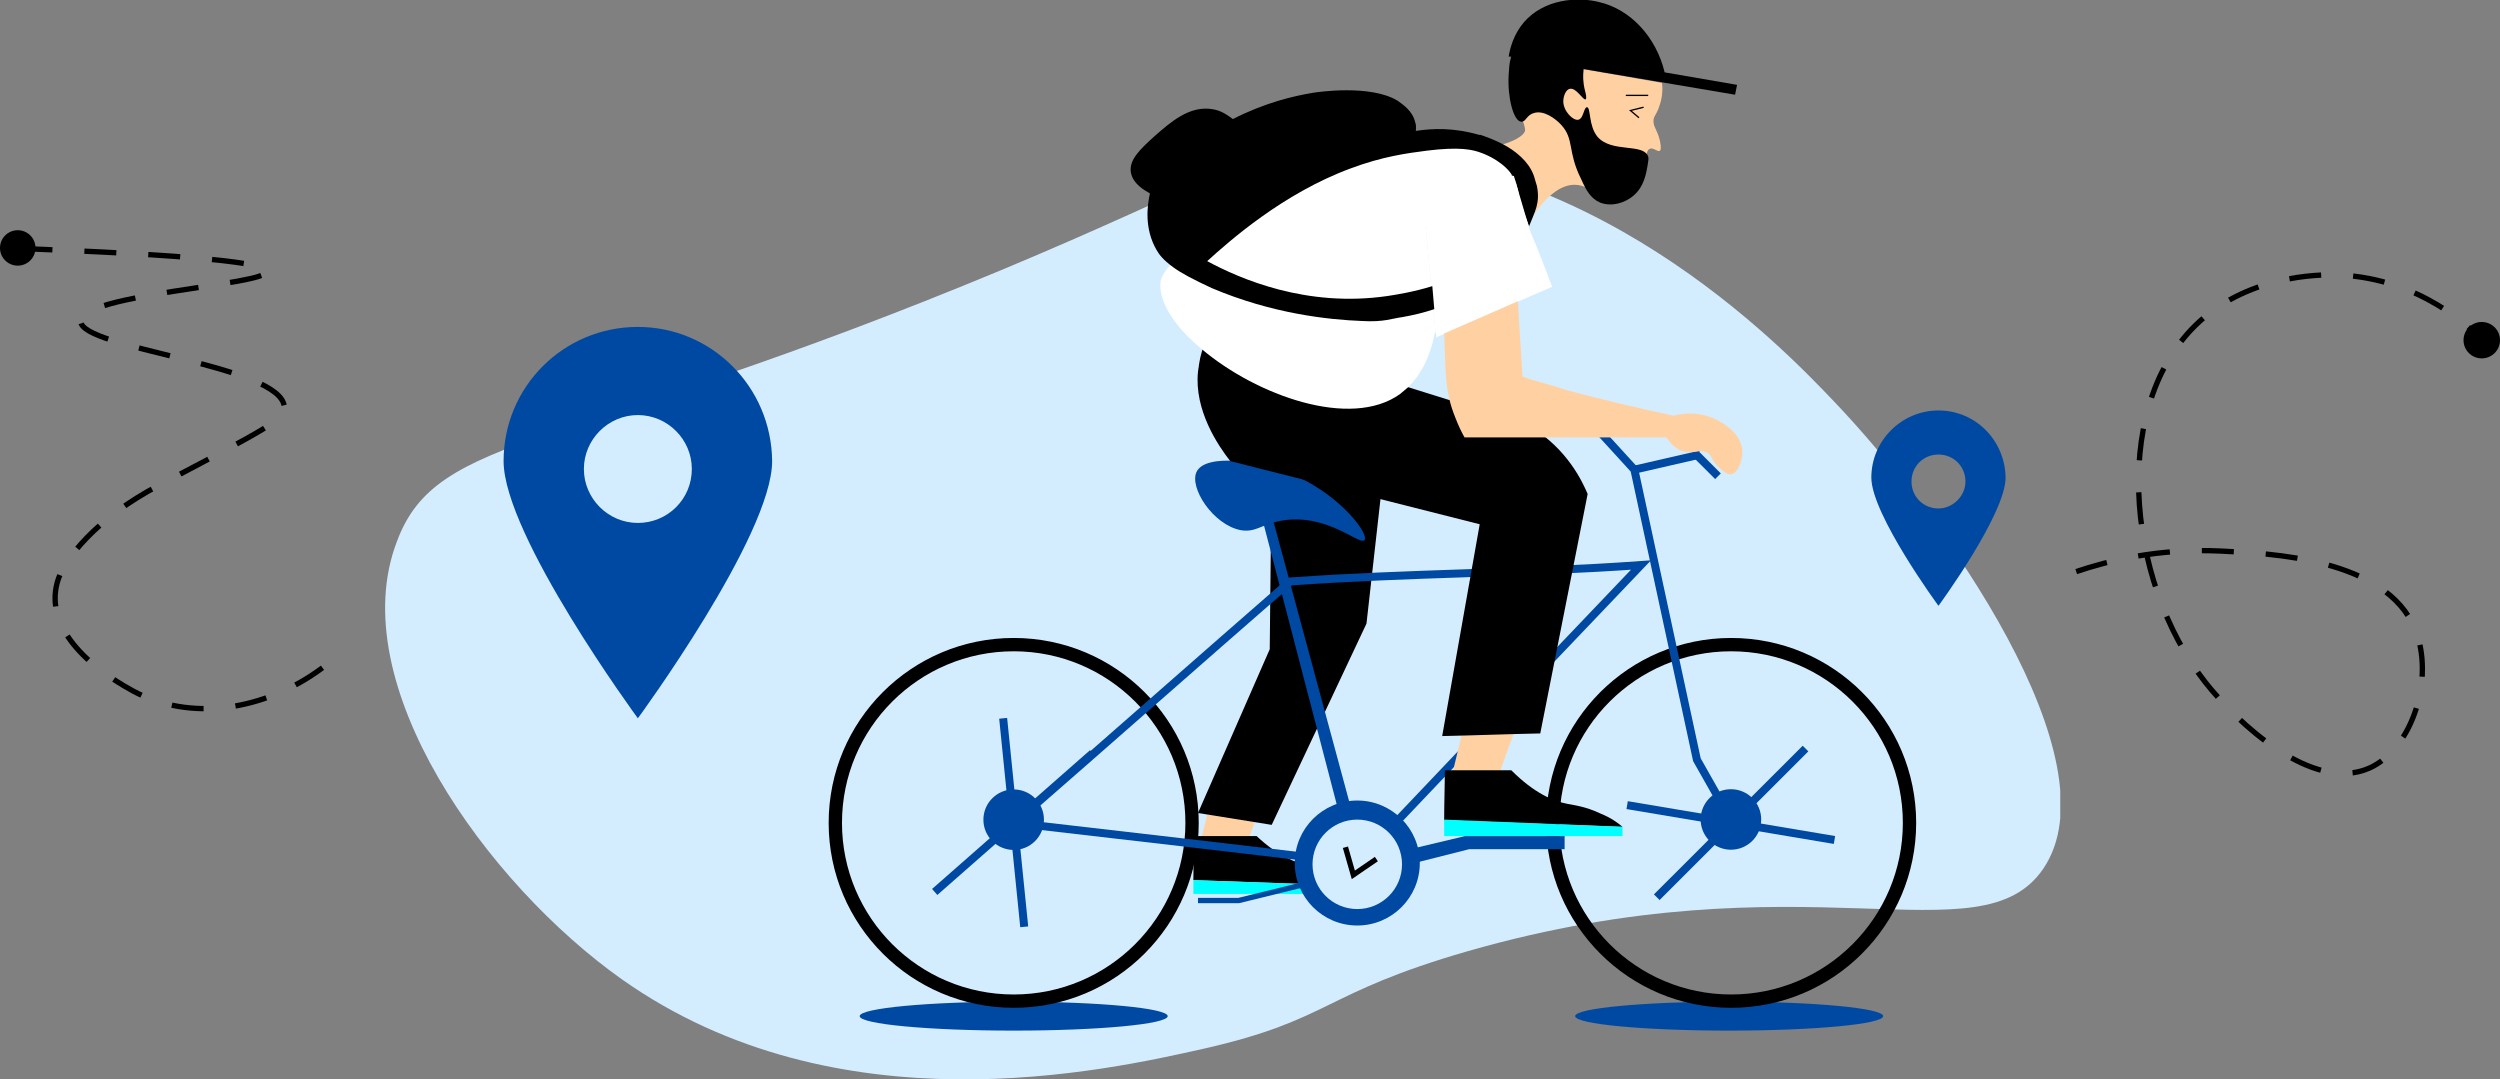 <svg width="938" height="405" viewBox="0 0 938 405" fill="none" xmlns="http://www.w3.org/2000/svg">
<rect x="0" y="0" width="938" height="405" fill="#808080" stroke="none"/>
<g clip-path="url(#clip0)">
<path d="M376.633 100.941C455.66 67.87 462.575 58.738 495.42 57.257C594.697 52.815 669.031 130.557 688.046 150.548C729.288 193.738 794.238 285.548 766.579 326.023C742.871 360.575 677.427 320.594 550.738 356.873C495.914 372.669 499.618 382.54 451.955 393.4C414.665 401.791 314.153 424.497 233.398 367.486C182.772 331.7 128.441 256.425 148.939 203.116C164.25 161.901 210.184 170.292 376.633 100.941Z" fill="#D3EDFF"/>
<path d="M380.338 386.685C412.253 386.685 438.126 384.255 438.126 381.256C438.126 378.257 412.253 375.826 380.338 375.826C348.422 375.826 322.55 378.257 322.55 381.256C322.55 384.255 348.422 386.685 380.338 386.685Z" fill="#0049A2"/>
<path d="M648.78 386.685C680.696 386.685 706.568 384.255 706.568 381.256C706.568 378.257 680.696 375.826 648.78 375.826C616.865 375.826 590.992 378.257 590.992 381.256C590.992 384.255 616.865 386.685 648.78 386.685Z" fill="#0049A2"/>
<path d="M649.521 375.631C686.483 375.631 716.447 345.687 716.447 308.748C716.447 271.81 686.483 241.865 649.521 241.865C612.559 241.865 582.596 271.81 582.596 308.748C582.596 345.687 612.559 375.631 649.521 375.631Z" stroke="black" stroke-width="5" stroke-miterlimit="10"/>
<path d="M677.428 280.859L621.615 336.636" stroke="#0049A2" stroke-width="3" stroke-miterlimit="10"/>
<path d="M688.294 315.164L610.502 302.084" stroke="#0049A2" stroke-width="3" stroke-miterlimit="10"/>
<path d="M650.509 309.489L636.679 285.056L613.218 176.217L597.66 159.188" stroke="#0049A2" stroke-width="3" stroke-miterlimit="10"/>
<path d="M456.154 292.952L450.474 315.411H468.255L478.627 286.535L456.154 292.952Z" fill="#FFD1A2"/>
<path d="M510.484 332.44L447.757 330.219C447.757 324.79 448.004 319.113 448.004 313.684H471.465C479.614 321.334 486.282 323.802 491.221 324.79C493.444 325.283 497.642 325.777 503.075 327.998C506.286 329.479 509.002 331.206 510.484 332.44Z" fill="black"/>
<path d="M510.484 332.442V335.404H447.757V330.221L510.484 332.442Z" fill="#00FFFF"/>
<path d="M507.273 323.802L549.75 313.684H587.041V318.62H551.232L507.273 329.726V323.802Z" fill="#0049A2"/>
<path d="M509.249 344.535C520.706 344.535 529.994 335.253 529.994 323.804C529.994 312.354 520.706 303.072 509.249 303.072C497.792 303.072 488.505 312.354 488.505 323.804C488.505 335.253 497.792 344.535 509.249 344.535Z" stroke="#0049A2" stroke-width="2" stroke-miterlimit="10"/>
<path d="M508.014 327.258L464.797 337.87H449.485" stroke="#0049A2" stroke-width="2" stroke-miterlimit="10"/>
<path d="M477.145 172.76L476.404 243.592L449.485 305.045L477.145 309.488L512.706 233.967L520.362 165.85L477.145 172.76Z" fill="black"/>
<path d="M448.992 176.956C452.449 170.046 473.194 172.514 487.517 179.178C503.569 186.828 513.695 200.403 511.966 202.624C510.237 204.845 498.383 192.752 481.59 195.22C473.441 196.454 471.465 199.909 465.538 198.922C455.166 196.947 446.028 182.88 448.992 176.956Z" fill="#0049A2"/>
<path d="M477.886 195.961L512.46 323.804H507.274L473.935 195.961H477.886Z" fill="#0049A2"/>
<path d="M613.218 176.215L637.914 170.539" stroke="#0049A2" stroke-width="3" stroke-miterlimit="10"/>
<path d="M380.338 375.631C417.299 375.631 447.263 345.687 447.263 308.748C447.263 271.81 417.299 241.865 380.338 241.865C343.376 241.865 313.412 271.81 313.412 308.748C313.412 345.687 343.376 375.631 380.338 375.631Z" stroke="black" stroke-width="5" stroke-miterlimit="10"/>
<path d="M376.386 269.508L384.288 347.744" stroke="#0049A2" stroke-width="3" stroke-miterlimit="10"/>
<path d="M409.972 282.588L350.702 334.663" stroke="#0049A2" stroke-width="3" stroke-miterlimit="10"/>
<path d="M509.249 323.803C545.798 285.302 579.138 250.256 615.687 212.002C570.741 215.21 529.005 214.964 484.059 218.172C449.485 248.282 415.158 278.638 380.584 308.748C423.308 313.684 466.278 318.62 509.249 323.803Z" stroke="#0049A2" stroke-width="3" stroke-miterlimit="10"/>
<path d="M582.348 107.605L569.26 113.281L541.6 125.375L538.884 126.609C538.884 126.115 538.884 125.375 538.637 124.881C538.39 121.673 537.896 118.464 537.649 115.256C537.402 112.294 537.155 109.579 536.908 106.618C536.167 99.707 535.673 92.55 534.933 85.64C545.552 79.47 555.924 73.053 566.296 66.883C567.531 69.598 568.519 72.559 569.507 75.274C569.507 75.274 569.507 75.274 569.507 75.521C570.741 78.482 571.729 81.197 572.964 84.159C576.421 91.81 579.385 99.707 582.348 107.605Z" fill="white"/>
<path d="M550.245 268.272L544.812 290.731H562.345L572.718 261.855L550.245 268.272Z" fill="#FFD1A2"/>
<path d="M455.907 125.128C450.721 127.35 449.98 136.234 449.486 139.443C448.004 154.004 457.142 167.331 461.587 173.008C492.703 180.905 524.067 188.803 555.184 196.701C550.491 223.108 545.799 249.763 541.107 276.17C553.455 275.924 565.556 275.43 577.904 275.183C583.831 245.32 589.758 215.211 595.685 185.348C593.709 180.659 588.029 168.565 574.693 160.421C566.544 155.485 558.888 153.757 553.949 153.264C549.751 152.03 470.971 127.103 460.352 124.882C459.611 124.635 457.882 124.388 455.907 125.128Z" fill="black"/>
<path d="M573.458 8.639C576.174 8.639 578.644 13.822 579.385 16.783C580.125 19.745 579.878 21.966 579.631 23.447C594.202 25.915 609.019 28.63 623.59 31.098C624.084 35.293 623.096 38.502 622.355 40.476C621.367 43.191 620.379 43.684 620.379 45.412C620.379 47.88 621.861 48.62 622.849 53.063C623.343 55.531 623.096 56.271 622.849 56.518C622.108 57.258 620.379 55.284 619.145 55.778C617.416 56.271 617.663 59.973 616.675 63.428C615.44 68.118 611.489 73.547 606.056 74.781C600.376 76.262 597.659 69.599 591.238 69.352C587.04 69.105 581.113 71.573 573.705 83.172C577.162 75.522 575.963 67.437 572.999 62.501C570.036 57.318 565.499 56.001 565.499 56.001C564.758 55.507 562.993 54.501 562.499 54.501C566.944 53.513 571.976 51.088 572.223 48.867C572.223 48.127 571.976 47.386 571.729 46.399C570.988 44.178 569.753 42.697 569.506 42.45C567.284 39.489 566.79 32.825 566.543 31.098C565.555 22.213 569.259 8.885 573.458 8.639Z" fill="#FFD1A2"/>
<path d="M651.743 31.838L651.002 35.54L566.543 21.225H566.049C566.543 18.264 567.778 13.081 571.729 8.392C579.385 -0.493 591.979 -1.234 599.882 0.741C611.736 3.456 621.367 13.821 624.578 27.148L651.743 31.838Z" fill="black"/>
<path d="M566.296 66.637C555.924 72.807 545.305 79.224 534.932 85.394C535.673 92.305 536.167 99.462 536.908 106.372C537.155 109.334 537.402 112.295 537.649 115.01C537.896 118.219 538.39 121.427 538.637 124.635C538.637 124.635 538.637 124.635 538.39 124.635C536.414 135.248 532.216 141.418 528.511 145.12C527.277 146.107 526.289 147.094 525.301 147.835C506.779 161.162 471.464 148.328 450.967 131.052C441.089 122.908 434.668 113.529 435.409 105.879C435.656 103.904 437.137 101.436 439.607 98.968C445.534 93.292 457.882 86.135 476.65 75.275C508.508 56.765 522.338 53.063 535.673 52.57C544.811 52.323 556.665 52.076 563.579 59.727C565.061 61.455 566.049 63.182 567.037 65.403C568.272 68.118 568.765 71.326 569.259 74.782C568.519 72.314 567.531 69.599 566.296 66.637Z" fill="white"/>
<path d="M576.669 69.844L575.928 67.376C574.693 62.193 570.495 57.998 565.555 55.036C561.357 52.568 556.912 51.087 555.43 50.594C555.183 50.594 554.936 50.594 554.936 50.594C545.552 47.879 537.649 48.126 531.228 49.113C531.228 48.373 531.475 47.139 530.981 45.905C529.994 41.462 526.042 38.994 524.314 37.76C514.188 31.59 494.185 34.552 492.703 34.798C485.294 36.033 474.675 38.501 462.574 44.671C460.846 43.437 458.376 41.462 454.919 40.969C446.275 39.488 439.113 45.905 433.186 51.087C427.753 56.023 423.555 59.972 424.296 64.661C425.037 69.104 429.729 71.572 431.458 72.559C430.47 77.001 429.235 85.639 433.927 93.784C434.915 95.511 436.397 97.486 440.101 100.201C443.065 102.422 447.757 104.89 454.672 108.098C477.392 117.724 498.383 119.945 510.978 120.438C519.374 120.932 522.338 119.451 526.289 118.958C530.488 118.217 534.439 117.23 538.143 115.996C537.896 113.034 537.649 110.32 537.402 107.358C530.241 109.579 523.82 110.566 520.609 111.06C490.233 115.502 465.291 104.643 452.943 97.98C461.093 90.576 481.343 72.559 506.78 63.181C518.634 58.738 527.771 57.504 535.427 56.517C547.528 55.036 552.467 56.023 556.171 57.504C558.147 58.245 564.568 60.959 568.025 66.636C568.766 67.87 569.013 69.597 569.507 71.078C570.001 73.053 569.754 73.793 570.001 75.274C571.235 78.236 572.717 81.938 573.705 84.899C575.928 79.223 577.903 76.261 576.669 69.844Z" fill="black"/>
<path d="M649.521 177.944C648.039 178.191 646.311 176.71 644.829 175.229C642.112 172.761 642.606 171.28 640.877 170.046C637.914 168.072 634.951 170.787 630.752 169.059C629.024 168.319 627.048 167.085 625.319 164.123H549.503C548.515 162.395 547.281 159.927 546.046 156.719C545.058 154.251 544.317 152.03 543.823 149.808C542.095 142.651 542.342 136.481 541.848 125.128L569.507 113.035C570.001 122.414 570.742 131.792 571.236 141.17C572.223 141.664 573.211 141.911 574.446 142.404C578.891 143.638 583.336 144.872 587.782 146.353C601.611 150.055 615.194 153.264 628.036 155.978C630.505 155.238 636.185 154.251 642.359 156.719C643.594 157.212 652.978 161.161 653.719 168.812C653.966 172.761 651.991 177.697 649.521 177.944Z" fill="#FFD1A2"/>
<path d="M608.773 310.229L541.848 307.761C541.848 301.591 542.095 295.174 542.095 289.004H567.037C575.681 297.642 582.843 300.604 588.029 301.591C590.498 302.084 594.943 302.578 600.623 305.293C604.328 306.774 607.044 308.748 608.773 310.229Z" fill="black"/>
<path d="M608.773 310.228V313.684H541.848V307.514L608.773 310.228Z" fill="#00FFFF"/>
<path d="M593.956 21.718C595.19 24.68 592.968 27.148 594.696 34.058C594.943 35.045 595.437 36.773 594.943 37.267C593.956 37.76 591.486 32.824 589.016 33.318C587.535 33.565 586.547 36.032 586.547 38.007C586.547 41.709 590.251 45.411 592.227 44.917C594.203 44.424 594.203 40.228 595.437 40.228C596.919 40.228 595.931 47.139 599.389 51.334C604.822 57.504 616.429 53.555 618.404 58.738C618.651 59.479 618.404 60.466 618.157 62.193C617.663 64.908 616.923 70.091 612.724 73.546C609.761 76.014 604.822 77.742 600.376 76.014C596.919 74.533 595.19 71.572 593.215 67.129C588.029 56.764 590.745 52.321 585.806 46.892C583.336 44.177 578.891 41.215 575.434 42.449C572.717 43.19 572.47 45.904 570.742 45.658C567.778 45.411 565.555 36.279 566.049 28.135C566.296 23.692 566.543 20.978 568.519 18.51C574.199 11.352 591.486 15.054 593.956 21.718Z" fill="black"/>
<path d="M636.679 170.787L644.581 178.685" stroke="#0049A2" stroke-width="3" stroke-miterlimit="10"/>
<path d="M610.008 35.787H618.404" stroke="black" stroke-width="0.5" stroke-miterlimit="10"/>
<path d="M616.675 40.228L611.736 41.462L614.947 44.177" stroke="black" stroke-width="0.5" stroke-miterlimit="10"/>
<path d="M509.249 347.25C522.206 347.25 532.71 336.752 532.71 323.803C532.71 310.855 522.206 300.357 509.249 300.357C496.292 300.357 485.788 310.855 485.788 323.803C485.788 336.752 496.292 347.25 509.249 347.25Z" fill="#0049A2"/>
<path d="M509.249 341.079C518.524 341.079 526.042 333.565 526.042 324.296C526.042 315.027 518.524 307.514 509.249 307.514C499.975 307.514 492.456 315.027 492.456 324.296C492.456 333.565 499.975 341.079 509.249 341.079Z" fill="#D3EDFF"/>
<path d="M504.804 317.879L507.767 328.245L516.411 322.321" stroke="black" stroke-width="2" stroke-miterlimit="10"/>
<path d="M391.691 307.65C391.749 301.38 386.709 296.251 380.435 296.193C374.161 296.136 369.029 301.172 368.971 307.442C368.914 313.712 373.953 318.841 380.227 318.899C386.501 318.956 391.634 313.92 391.691 307.65Z" fill="#0049A2"/>
<path d="M660.805 307.568C660.862 301.298 655.823 296.169 649.549 296.111C643.275 296.054 638.142 301.09 638.085 307.36C638.027 313.63 643.067 318.759 649.34 318.817C655.614 318.874 660.747 313.838 660.805 307.568Z" fill="#0049A2"/>
<path d="M239.325 122.66C211.419 122.66 188.946 145.119 188.946 173.007C188.946 200.896 239.325 269.507 239.325 269.507C239.325 269.507 289.704 200.896 289.704 173.007C289.457 145.119 266.984 122.66 239.325 122.66ZM239.325 196.207C228.212 196.207 219.075 187.075 219.075 175.969C219.075 164.863 228.212 155.731 239.325 155.731C250.438 155.731 259.576 164.863 259.576 175.969C259.576 187.322 250.438 196.207 239.325 196.207Z" fill="#0049A2"/>
<path d="M727.313 154.004C713.483 154.004 702.123 165.357 702.123 179.178C702.123 192.998 727.313 227.304 727.313 227.304C727.313 227.304 752.502 192.998 752.502 179.178C752.255 165.11 741.142 154.004 727.313 154.004ZM727.313 190.777C721.633 190.777 717.187 186.335 717.187 180.658C717.187 174.982 721.633 170.54 727.313 170.54C732.993 170.54 737.438 174.982 737.438 180.658C737.438 186.088 732.746 190.777 727.313 190.777Z" fill="#0049A2"/>
<path d="M534 77.5L551 66H568L575.5 91.5L538 103L534 77.5Z" fill="white"/>
</g>
<path d="M121 250.55C98.864 267.001 71.235 270.656 50.098 259.357C30.791 248.888 16.144 233.601 21.97 216.984C24.466 210.005 35.451 194.718 59.917 181.923C100.695 160.487 106.686 157.33 106.686 152.844C106.187 136.892 29.792 130.91 30.291 120.441C30.624 110.305 100.195 106.981 100.029 101.83C100.029 98.673 74.564 95.682 2.164 93.023" stroke="black" stroke-width="2" stroke-miterlimit="10" stroke-dasharray="12 12"/>
<path d="M6.657 99.67C10.334 99.67 13.315 96.695 13.315 93.024C13.315 89.353 10.334 86.377 6.657 86.377C2.981 86.377 0 89.353 0 93.024C0 96.695 2.981 99.67 6.657 99.67Z" fill="black"/>
<path d="M931.157 134.468C934.936 134.468 938 131.409 938 127.636C938 123.863 934.936 120.805 931.157 120.805C927.378 120.805 924.314 123.863 924.314 127.636C924.314 131.409 927.378 134.468 931.157 134.468Z" fill="black"/>
<path d="M779 214.467C790.704 210.512 809.431 205.658 832.84 206.737C852.108 207.635 895.144 209.433 906.128 236.04C913.511 254.018 905.408 280.804 889.021 288.175C867.593 297.703 839.323 271.096 827.438 255.995C797.187 217.523 791.245 149.388 826.898 119.186C847.066 102.107 873.716 103.006 877.857 103.186C908.109 104.624 927.016 123.141 931.337 127.635" stroke="black" stroke-width="2" stroke-miterlimit="10" stroke-dasharray="12 12"/>
<defs>
<clipPath id="clip0">
<rect width="629" height="405" fill="white" transform="translate(144)"/>
</clipPath>
</defs>
</svg>
